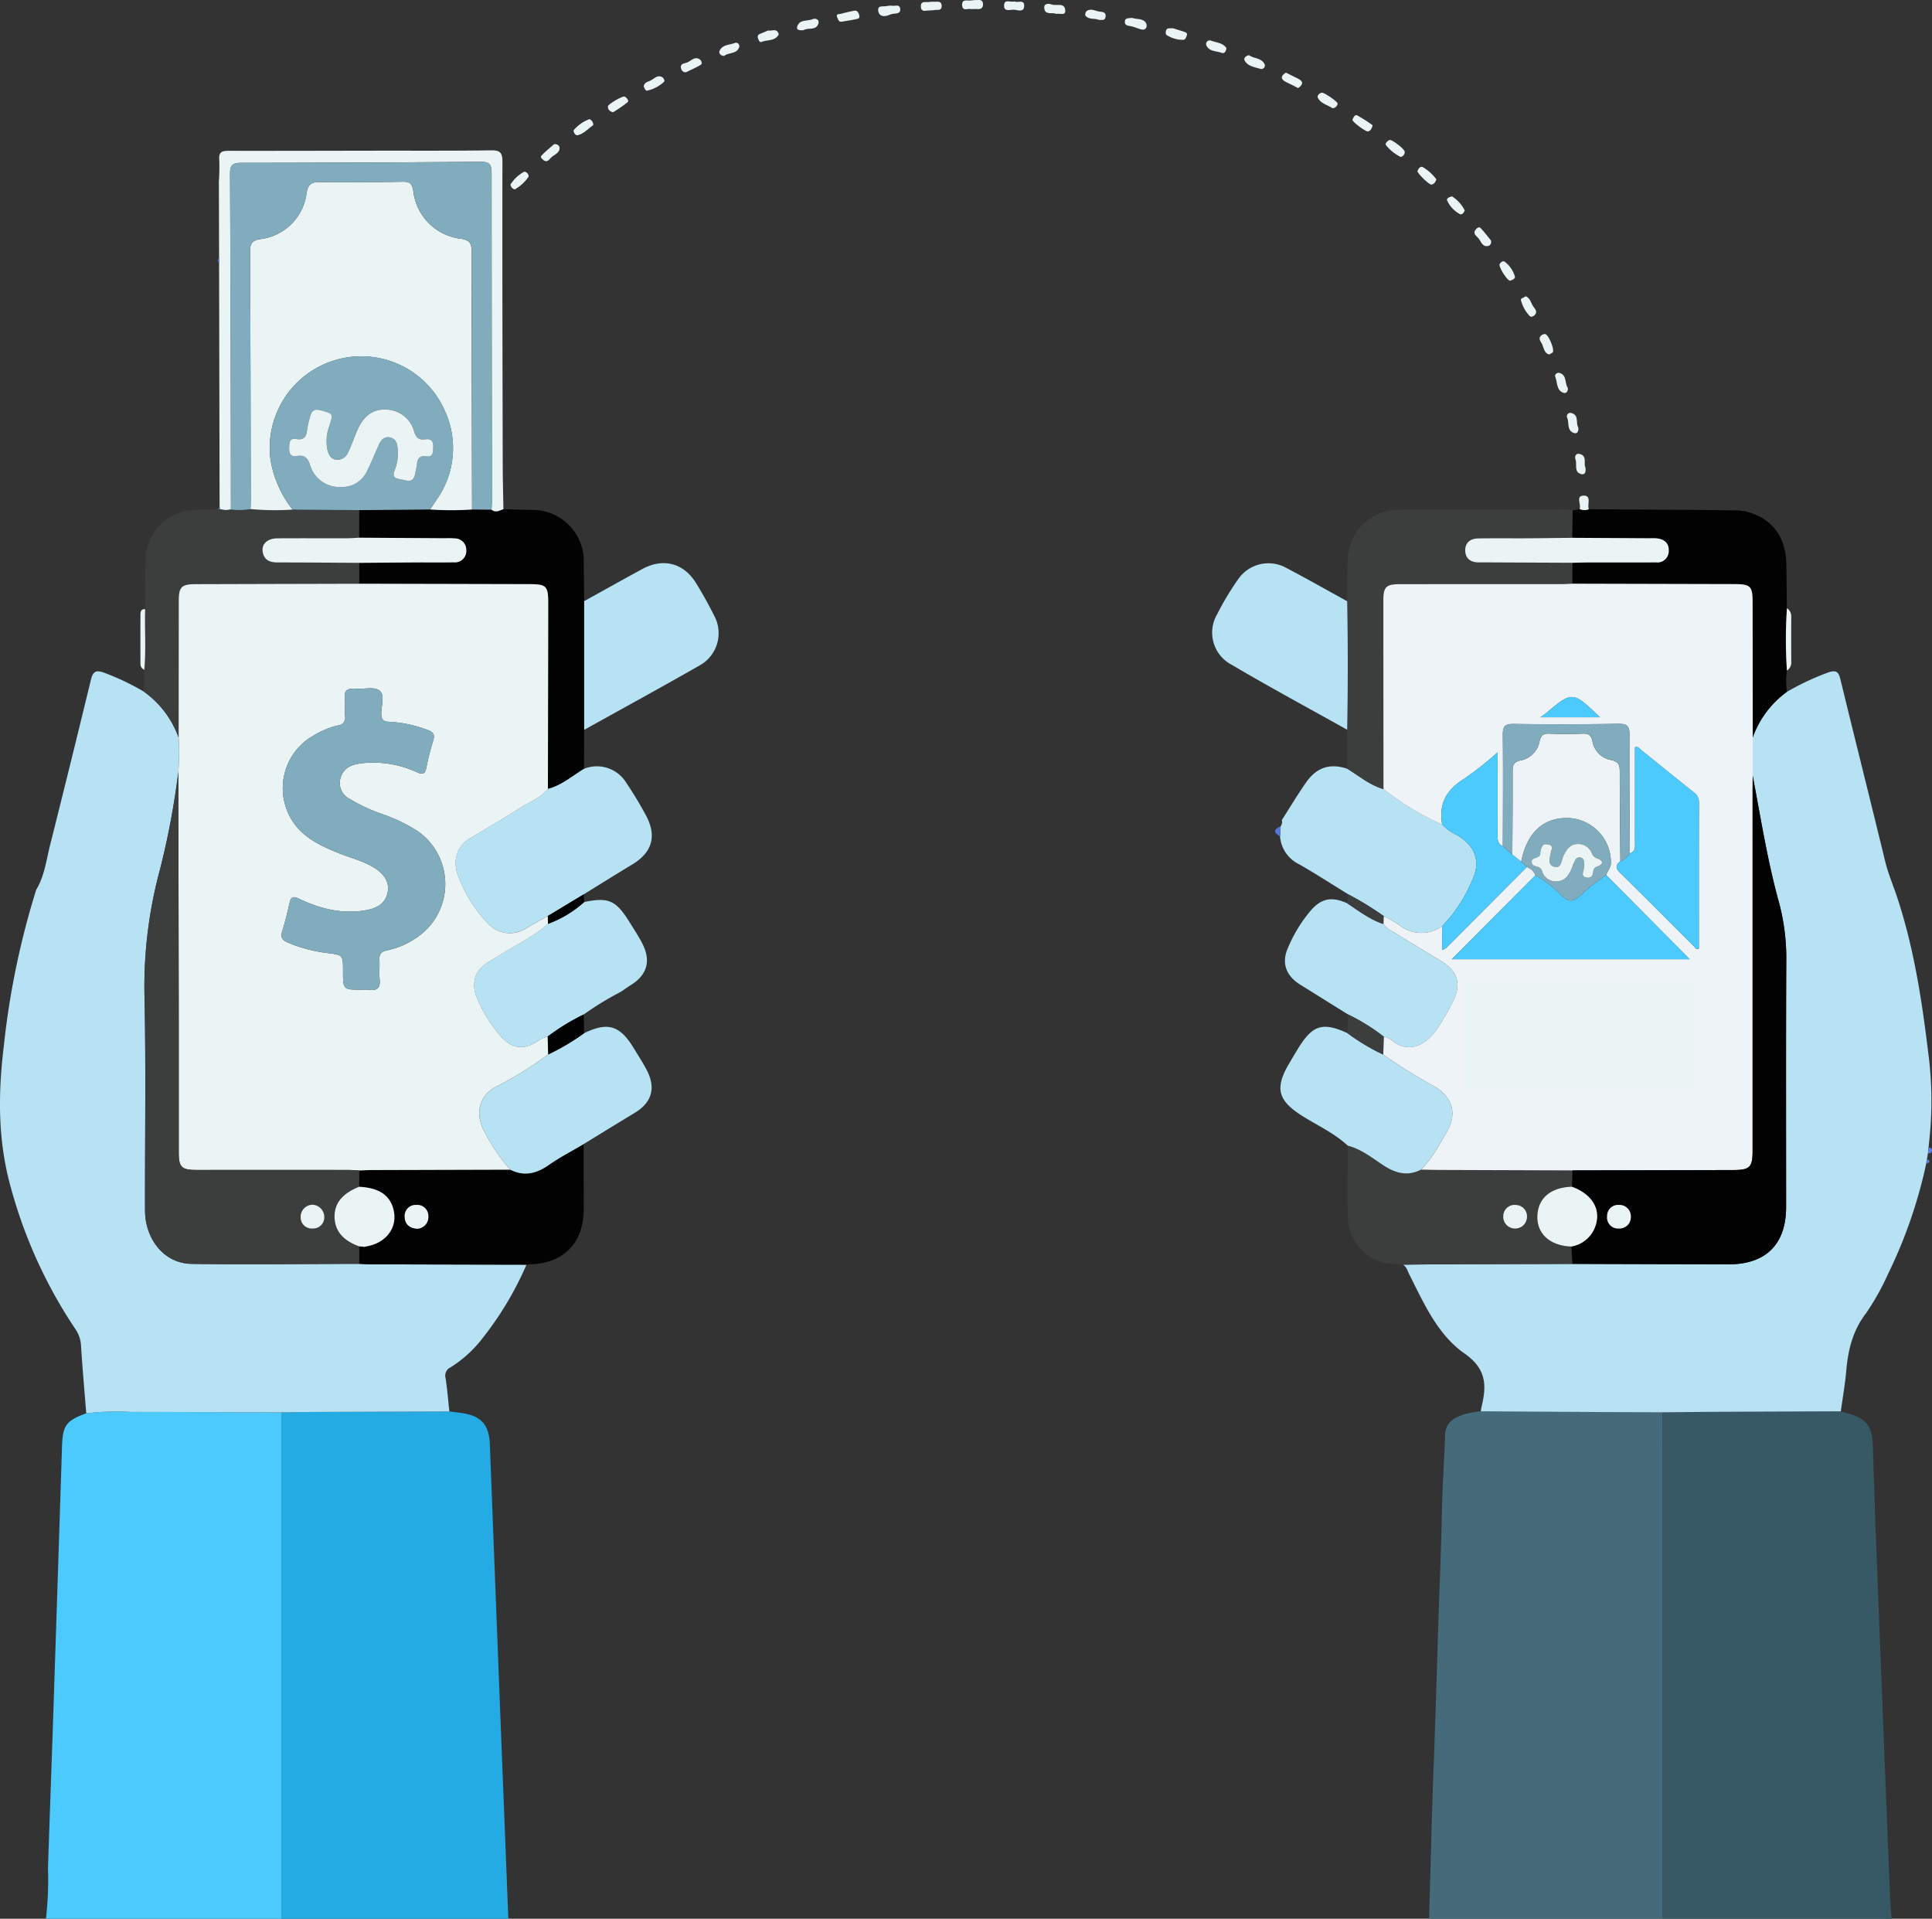 <svg xmlns="http://www.w3.org/2000/svg" width="353.288" height="350.84" viewBox="0 0 353.288 350.84">
  <rect x="0" y="0" width="353.288" height="350.84" fill="#333333" stroke="none"/>
  <g id="Group_5896" data-name="Group 5896" transform="translate(2192.502 -7455.015)">
    <path id="Path_8993" data-name="Path 8993" d="M1527.053,82.312a63.034,63.034,0,0,0,.366-9.351q.44-12.6.878-25.209.86-25.87,1.688-51.741c.122-3.874.721-4.775,4.437-6.118a46.816,46.816,0,0,1,8.2-.251c9.154,0,18.308.052,27.462.085l0,92.586Z" transform="translate(-3711.15 7723.542)" fill="#4ccafd"/>
    <path id="Path_8994" data-name="Path 8994" d="M2202.972,82.207c.279-9.513.489-19.029.859-28.539.3-7.831.525-15.663.769-23.5.237-7.583.574-15.163.728-22.75.092-4.534.425-9.062.566-13.595.074-2.424,1.718-3.289,3.619-3.895a21.007,21.007,0,0,1,2.932-.513q6.712.045,13.425.089,9.882.055,19.764.1-.005,46.3-.01,92.6Z" transform="translate(-4134.149 7723.647)" fill="#456b7b"/>
    <path id="Path_8995" data-name="Path 8995" d="M2316.959,82.214q0-46.3.009-92.6c2.982-.03,5.965-.074,8.947-.089q11.84-.058,23.68-.1c.353.115.7.253,1.058.341,3.51.862,4.672,2.269,4.792,5.842.173,5.166.316,10.334.512,15.5q.741,19.505,1.52,39.009.554,14.092,1.125,28.182c.053,1.3.172,2.607.26,3.91Z" transform="translate(-4205.483 7723.641)" fill="#375865"/>
    <path id="Path_8996" data-name="Path 8996" d="M1642.039,82.263q0-46.293,0-92.586c1.924-.027,3.848-.07,5.772-.078q12.482-.053,24.963-.09c.8.1,1.611.178,2.412.3,3.4.516,4.859,2.173,4.991,5.6q.972,25.216,1.952,50.431.71,18.21,1.436,36.42Z" transform="translate(-3783.11 7723.592)" fill="#25abe4"/>
    <path id="Path_8997" data-name="Path 8997" d="M2270.272-236.868q-11.84.047-23.681.1c-2.982.015-5.964.058-8.946.089q-9.882-.049-19.764-.1-6.712-.038-13.424-.089a7.166,7.166,0,0,1,.1-.736c.949-3.905,1-6.982-3.114-9.853-4.923-3.439-7.439-9.206-10.132-14.552-.3-.606-.451-1.3-1.107-1.668,1.928-.02,3.857-.05,5.785-.058q12.6-.048,25.192-.084,14.288.041,28.577.079c6.807.012,10.507-3.682,10.508-10.469,0-14.944-.04-29.889.031-44.833a39.411,39.411,0,0,0-1.333-10.871c-2.118-7.615-3.33-15.427-4.809-23.18l.008-6.955a17.622,17.622,0,0,1,6.252-8.369A47.9,47.9,0,0,1,2268-371.98c1.36-.445,1.846-.173,2.18,1.2,2.707,11.119,5.5,22.218,8.2,33.338.547,2.251,1.458,4.358,2.181,6.538,3.051,9.2,4.511,18.719,5.677,28.3a67.349,67.349,0,0,1,.154,16.738c-.025.249-.05.5-.075.746l-.117,1.118q-.093.528-.186,1.055-.065.409-.133.818a87.646,87.646,0,0,1-7,20.2,44.751,44.751,0,0,1-4.01,7.145c-2.438,3.172-3.268,6.71-3.608,10.532C2271.052-241.781,2270.614-239.329,2270.272-236.868Z" transform="translate(-4126.161 7949.939)" fill="#b6e2f4"/>
    <path id="Path_8998" data-name="Path 8998" d="M1721.211-411.057q-.014,3.563-.028,7.125c-2.16,1.3-4.087,3.028-6.613,3.676q.032-16.9.064-33.794c.006-3.37-.276-3.646-3.583-3.654q-15.5-.033-31-.073,0-1.906.007-3.812c3.479-.026,6.956-.058,10.435-.076,2.3-.012,4.6.024,6.9-.019a2.067,2.067,0,0,0,2.261-2.193,2.1,2.1,0,0,0-2.107-2.18,14.039,14.039,0,0,0-1.676-.029l-15.837-.1q.014-2.521.028-5.043l12.967-.122a56.354,56.354,0,0,0,7.683.006l3.553.029c.751.632,1.458.157,2.174-.087,1.671.046,3.343.111,5.014.136a9.378,9.378,0,0,1,9.682,9.792c.01,2.3.049,4.592.074,6.887Q1721.212-422.824,1721.211-411.057Z" transform="translate(-3806.89 7999.522)" fill="#020202"/>
    <path id="Path_8999" data-name="Path 8999" d="M1744.125-321.553c2.525-.648,4.452-2.372,6.612-3.676a6.3,6.3,0,0,1,7.769,2.63,68.2,68.2,0,0,1,3.56,5.9c2.029,3.78,1.126,6.775-2.519,8.97-2.976,1.792-5.918,3.637-8.876,5.459l-6.572,3.967c-1.3.731-2.618,1.432-3.9,2.2a5.426,5.426,0,0,1-6.979-.78,25.155,25.155,0,0,1-5.45-8.609c-1.172-2.927-.277-5.638,2.066-7.019,3.1-1.83,6.217-3.652,9.25-5.6C1740.8-319.207,1742.817-319.869,1744.125-321.553Z" transform="translate(-3836.443 7920.818)" fill="#b6e2f4"/>
    <path id="Path_9000" data-name="Path 9000" d="M2130.46-315.924c1.46-2.282,2.856-4.607,4.4-6.834,1.955-2.824,4.411-3.592,7.577-2.545,2.162,1.322,4.12,3.007,6.625,3.718a50.429,50.429,0,0,0,10.738,6.49,8.9,8.9,0,0,0,2.717,1.933c3.3,1.976,4.389,4.769,2.753,8.241a27.1,27.1,0,0,1-5.491,8.393,6.446,6.446,0,0,1-7.93-.266,26.3,26.3,0,0,0-2.737-1.56,57.838,57.838,0,0,0-6.5-3.99c-2.993-1.841-5.946-3.754-8.994-5.5a6.157,6.157,0,0,1-3.483-5.09q.052-.923.105-1.847A1.357,1.357,0,0,0,2130.46-315.924Z" transform="translate(-4088.565 7920.885)" fill="#b6e2f4"/>
    <path id="Path_9001" data-name="Path 9001" d="M2204.224-118.769q-12.6.041-25.193.084c-1.928.007-3.856.038-5.785.058-2.312-.2-4.583-.159-6.587-1.886a8.794,8.794,0,0,1-3.505-6.625c-.1-4.415-.015-8.835-.009-13.252,2.451.629,4.414,2.205,6.451,3.549,2.269,1.5,4.447,2.118,6.957.837,1.238.02,2.476.054,3.714.059q11.986.046,23.973.081l-.083,2.995c-3.624.083-5.933,1.836-6.286,4.769-.427,3.56,2.045,6.025,6.172,6.154Zm-8.3-8.57a2.081,2.081,0,0,0-2.032-2.2,2.055,2.055,0,0,0-2.3,1.953,2.14,2.14,0,0,0,2.1,2.348A2.143,2.143,0,0,0,2195.925-127.34Z" transform="translate(-4109.2 7804.884)" fill="#3c3e3d"/>
    <path id="Path_9002" data-name="Path 9002" d="M1763.136-243.643a56.5,56.5,0,0,0-6.8,4.152,39.067,39.067,0,0,0-6.59,4.04,5.183,5.183,0,0,0-1.843.864c-2.512,1.575-4.479,1.417-6.528-.687a25.028,25.028,0,0,1-4.677-7.561,5.1,5.1,0,0,1-.341-2.717c.333-2.614,2.415-3.42,4.231-4.574,3.082-1.958,6.432-3.5,9.208-5.933a20.3,20.3,0,0,0,6.633-4c4.469-.905,5.8-.324,8.283,3.671.823,1.321,1.694,2.623,2.39,4.01,1.569,3.127.806,5.67-2.121,7.492C1764.352-244.493,1763.75-244.058,1763.136-243.643Z" transform="translate(-3842.104 7880.005)" fill="#b6e2f4"/>
    <path id="Path_9003" data-name="Path 9003" d="M2156.039-172.347c-2.51,1.28-4.687.658-6.956-.837-2.038-1.343-4-2.92-6.451-3.549-2.433-2.267-5.456-3.646-8.233-5.383-4.512-2.822-5.174-5.07-2.489-9.627.536-.911,1.075-1.821,1.629-2.722,2.662-4.335,4.487-4.91,9.028-2.851a38.515,38.515,0,0,0,6.562,3.935,101.351,101.351,0,0,0,9.49,5.9c3.166,1.922,4.068,5,2.14,8.238C2159.335-176.851,2158.068-174.334,2156.039-172.347Z" transform="translate(-4088.686 7841.226)" fill="#b6e2f4"/>
    <path id="Path_9004" data-name="Path 9004" d="M2144.041-239.738q-4.354-2.713-8.708-5.425c-2.519-1.56-3.458-3.846-2.338-6.538a26.022,26.022,0,0,1,4.236-7c1.968-2.289,3.866-2.6,6.672-1.358,2.129,1.417,4.168,2.992,6.644,3.806a4.447,4.447,0,0,0,1.724,1.388c2.9,1.8,5.818,3.56,8.734,5.33,3.143,1.908,3.874,4.219,2.212,7.5a39.078,39.078,0,0,1-3.1,5.291c-1.977,2.731-5.165,4.271-8.13,1.662a4.611,4.611,0,0,0-1.361-.561A36.261,36.261,0,0,0,2144.041-239.738Z" transform="translate(-4090.063 7880.228)" fill="#b6e2f4"/>
    <path id="Path_9005" data-name="Path 9005" d="M1790.075-394.547q0-11.767,0-23.534c3.541-1.958,7.071-3.938,10.627-5.87,3.815-2.073,7.564-1.109,9.83,2.572,1.174,1.907,2.276,3.868,3.271,5.875a6.733,6.733,0,0,1-2.522,9.126C1804.255-402.36,1797.149-398.482,1790.075-394.547Z" transform="translate(-3875.753 7983.012)" fill="#b6e2f4"/>
    <path id="Path_9006" data-name="Path 9006" d="M1663.583-561.148c-.716.244-1.423.719-2.174.086.025-.559.073-1.119.073-1.678q-.042-29.992-.059-59.983c0-1.627-.575-1.954-2.058-1.943q-21.862.17-43.724.192c-1.681,0-2.057.472-2.049,2.092q.146,30.645.163,61.292a3.93,3.93,0,0,1-2-.056l-.069-.391q-.048-22.276-.094-44.552v-1.063q-.019-6.933-.038-13.866a40.875,40.875,0,0,0,.066-4.1c-.116-1.489.677-1.554,1.806-1.552,8.977.013,17.954-.014,26.932-.027,6.982-.01,13.965.037,20.946-.062,1.619-.023,2.1.352,2.1,2.039-.036,18.389.013,36.778.053,55.168C1663.457-566.755,1663.537-563.952,1663.583-561.148Z" transform="translate(-3764.031 8109.264)" fill="#ebf4f4"/>
    <path id="Path_9007" data-name="Path 9007" d="M2163.135-204.54a36.237,36.237,0,0,1,6.581,4.1q-.057,1.631-.115,3.262a38.581,38.581,0,0,1-6.562-3.935Z" transform="translate(-4109.158 7845.03)" fill="#3c3e3d"/>
    <path id="Path_9008" data-name="Path 9008" d="M2169.57-257.767c-2.475-.815-4.515-2.39-6.644-3.807q.1-.81.206-1.623a57.8,57.8,0,0,1,6.5,3.99Q2169.6-258.487,2169.57-257.767Z" transform="translate(-4109.088 7881.738)" fill="#3c3e3d"/>
    <path id="Path_9009" data-name="Path 9009" d="M1778.928-261.786a20.277,20.277,0,0,1-6.633,4l-.035-1.434,6.572-3.967Q1778.881-262.488,1778.928-261.786Z" transform="translate(-3864.604 7881.734)" fill="#020202"/>
    <path id="Path_9010" data-name="Path 9010" d="M1838.232-669.2a.828.828,0,0,1-.866-.689c-.261-.854.525-.926.958-1.053.819-.24,1.485-1.3,2.479-.6.247.174.5.754.149.971C1840.062-670.031,1839.088-669.625,1838.232-669.2Z" transform="translate(-3905.315 8137.435)" fill="#ebf4f4"/>
    <path id="Path_9011" data-name="Path 9011" d="M1788.478-640.917c-.913.638-1.694,1.566-2.847,1.851-.357.088-.745-.4-.757-.886a6.821,6.821,0,0,1,2.909-2.052A1.124,1.124,0,0,1,1788.478-640.917Z" transform="translate(-3872.498 8118.805)" fill="#ebf4f4"/>
    <path id="Path_9012" data-name="Path 9012" d="M1802.607-650.163c-.634-.189-.955-.537-.919-1.084.028-.419,2.736-1.982,3.077-1.78.374.221.819.755.511,1.025A24.389,24.389,0,0,1,1802.607-650.163Z" transform="translate(-3883.02 8125.71)" fill="#ebf4f4"/>
    <path id="Path_9013" data-name="Path 9013" d="M1754.83-613.084a1.031,1.031,0,0,1-.775-.9,6.793,6.793,0,0,1,2.522-2.345.915.915,0,0,1,.809.882A7.245,7.245,0,0,1,1754.83-613.084Z" transform="translate(-3853.211 8102.733)" fill="#ebf4f4"/>
    <path id="Path_9014" data-name="Path 9014" d="M1819.162-661.043c.094-.728.7-.861,1.174-1.066.688-.3,1.249-1.094,2.124-.7.314.14.648.688.4.912a6.694,6.694,0,0,1-3.027,1.594C1819.431-660.221,1819.345-660.773,1819.162-661.043Z" transform="translate(-3893.956 8131.887)" fill="#ebf4f4"/>
    <path id="Path_9015" data-name="Path 9015" d="M1771.368-629.784c.661-.047.968.351.982.62.059,1.1-1.087,1.29-1.643,1.938-.286.333-.672.815-1.239.4-.286-.211-.715-.561-.412-.879C1769.8-628.493,1770.669-629.169,1771.368-629.784Z" transform="translate(-3862.534 8111.155)" fill="#ebf4f4"/>
    <path id="Path_9016" data-name="Path 9016" d="M1876.8-685.391c.674.156,1.654-.5,1.926.722-.682,1.288-2.105.926-3.161,1.376-.357.152-.543-.394-.651-.741a.556.556,0,0,1,.378-.724C1875.794-684.975,1876.3-685.181,1876.8-685.391Z" transform="translate(-3928.826 8145.978)" fill="#ebf4f4"/>
    <path id="Path_9017" data-name="Path 9017" d="M1857.011-676.936c-.739.012-1-.569-.9-.832.487-1.277,1.852-1.138,2.864-1.542a.608.608,0,0,1,.767.755C1859.288-677.2,1857.758-677.615,1857.011-676.936Z" transform="translate(-3917.068 8142.172)" fill="#ebf4f4"/>
    <path id="Path_9018" data-name="Path 9018" d="M2128.734-296.434q-.053.924-.1,1.847C2127.448-295.272,2127.375-295.894,2128.734-296.434Z" transform="translate(-4087.061 7902.538)" fill="#5576e0"/>
    <path id="Path_9019" data-name="Path 9019" d="M2169.583-400.21c-2.505-.711-4.463-2.4-6.625-3.718l-.028-7.136q.233-11.749,0-23.5c.021-2.3.051-4.607.062-6.91.03-5.819,4.034-9.83,9.9-9.843,9.281-.021,18.563,0,27.844-.007.747,0,1.493-.043,2.238-.065l1.187.222-.072,5.009c-2.74.029-5.481.069-8.222.083-2.993.016-5.985-.028-8.978.024-1.445.025-2.433.793-2.366,2.309.061,1.4,1.009,2.063,2.4,2.073.5,0,1,0,1.5,0l15.705.072-.01,3.827c-.683.025-1.366.073-2.049.073q-14.754.007-29.508.007c-2.484,0-3,.5-3,2.929Q2169.557-417.483,2169.583-400.21Z" transform="translate(-4109.09 7999.508)" fill="#3c3e3d"/>
    <path id="Path_9020" data-name="Path 9020" d="M2272.965-437.823l.01-3.827c1.055-.021,2.109-.058,3.164-.06,4.037-.007,8.074.009,12.111-.011a2.074,2.074,0,0,0,2.335-2.116c.052-1.424-.831-2.134-2.187-2.277-.492-.052-.993-.016-1.49-.018l-13.968-.082q.036-2.5.072-5.009l1.259-.257a2.129,2.129,0,0,0,1.7.037q8.875.058,17.751.118c3.3.025,6.6.065,9.9.1l.722.111c4.869,1.087,7.635,4.494,7.737,9.566.055,2.734.071,5.469.1,8.2a84.488,84.488,0,0,0,0,11.412,15.565,15.565,0,0,0,0,3.883,17.634,17.634,0,0,0-6.252,8.369q-.011-12.328-.023-24.657c0-3.077-.336-3.4-3.443-3.412Q2287.721-437.784,2272.965-437.823Z" transform="translate(-4177.937 7999.567)" fill="#020202"/>
    <path id="Path_9021" data-name="Path 9021" d="M2377.53-391.605a84.447,84.447,0,0,1,0-11.412,1.776,1.776,0,0,1,.784,1.595c-.015,2.74-.011,5.48,0,8.22A1.745,1.745,0,0,1,2377.53-391.605Z" transform="translate(-4243.268 7969.239)" fill="#ebf4f4"/>
    <path id="Path_9022" data-name="Path 9022" d="M2200.753-616.4c-.179.55-.444.883-.906.952-.407.061-2.664-2.144-2.543-2.491.146-.414.513-.9.936-.717A8.064,8.064,0,0,1,2200.753-616.4Z" transform="translate(-4130.6 8104.215)" fill="#ebf4f4"/>
    <path id="Path_9023" data-name="Path 9023" d="M2169.224-642.106c-.162.653-.391,1.02-.849,1.129-.419.1-2.941-1.8-2.835-2.133.128-.4.452-1,.846-.8A28.9,28.9,0,0,1,2169.224-642.106Z" transform="translate(-4110.721 8120.02)" fill="#ebf4f4"/>
    <path id="Path_9024" data-name="Path 9024" d="M2151.2-652.079c-.855-.612-2.126-.808-2.661-1.934-.147-.308.232-.812.729-.893.443-.073,2.972,1.676,2.9,2.012A.965.965,0,0,1,2151.2-652.079Z" transform="translate(-4100.067 8126.875)" fill="#ebf4f4"/>
    <path id="Path_9025" data-name="Path 9025" d="M2276.2-475.974c.161.861-.118,1.419-.8,1.212-1.344-.4-.68-1.751-1.008-2.644-.23-.626.1-1.224.808-1.027C2276.6-478.045,2275.809-476.653,2276.2-475.974Z" transform="translate(-4178.795 8016.459)" fill="#ebf4f4"/>
    <path id="Path_9026" data-name="Path 9026" d="M2266.869-515.3c.1.726-.384,1.033-.756.911-1.365-.447-1.1-1.871-1.52-2.878-.232-.561.417-.879.749-.782C2266.769-517.635,2266.271-516.092,2266.869-515.3Z" transform="translate(-4172.681 8041.241)" fill="#ebf4f4"/>
    <path id="Path_9027" data-name="Path 9027" d="M2258.7-533.241c-.957-.343-.942-1.348-1.338-2.039-.246-.43-.678-.992-.032-1.476a1.047,1.047,0,0,1,.668-.228c.613.076,1.778,2.9,1.387,3.345A2.687,2.687,0,0,1,2258.7-533.241Z" transform="translate(-4167.953 8053.08)" fill="#ebf4f4"/>
    <path id="Path_9028" data-name="Path 9028" d="M2248.692-555.44c.844.326.966,1.227,1.385,1.856.278.418.826.9.348,1.49-.225.278-.673.562-.984.274a6.593,6.593,0,0,1-1.6-2.885C2247.713-555.077,2248.344-555.145,2248.692-555.44Z" transform="translate(-4162.215 8064.626)" fill="#ebf4f4"/>
    <path id="Path_9029" data-name="Path 9029" d="M2228.191-586.686c.082.661-.27.933-.6.984-1.038.162-1.236-.849-1.705-1.417-.341-.412-1.1-.821-.535-1.56.217-.287.6-.643.93-.3C2227-588.222,2227.628-587.373,2228.191-586.686Z" transform="translate(-4148.028 8085.705)" fill="#ebf4f4"/>
    <path id="Path_9030" data-name="Path 9030" d="M2184.472-628.729a8.239,8.239,0,0,1-2.652-2.12c-.268-.313.239-.785.623-.967s2.751,1.629,2.782,2.135A.88.88,0,0,1,2184.472-628.729Z" transform="translate(-4120.865 8112.433)" fill="#ebf4f4"/>
    <path id="Path_9031" data-name="Path 9031" d="M2272.388-495.809c.107.733-.163,1.233-.748,1.052-1.36-.422-.886-1.823-1.263-2.772a.633.633,0,0,1,.785-.879C2272.576-498.015,2271.9-496.555,2272.388-495.809Z" transform="translate(-4176.291 8028.953)" fill="#ebf4f4"/>
    <path id="Path_9032" data-name="Path 9032" d="M2214.955-601.669c-.136.414-.512.881-.9.668a5.388,5.388,0,0,1-2.322-2.507c-.15-.335.464-.679.918-.714A6.354,6.354,0,0,1,2214.955-601.669Z" transform="translate(-4139.619 8095.157)" fill="#ebf4f4"/>
    <path id="Path_9033" data-name="Path 9033" d="M2239.336-568.969c-.541,0-2.2-2.63-1.911-3.072.2-.307.579-.642.92-.408a5.229,5.229,0,0,1,1.846,2.671C2240.341-569.359,2239.74-569.128,2239.336-568.969Z" transform="translate(-4155.689 8075.32)" fill="#ebf4f4"/>
    <path id="Path_9034" data-name="Path 9034" d="M2133.993-661.913c-.7-.351-1.387-.717-2.094-1.05-1.1-.516-1.2-1.1-.151-1.784.7.348,1.392.713,2.1,1.042C2134.972-663.183,2135-662.595,2133.993-661.913Z" transform="translate(-4089.119 8133.032)" fill="#ebf4f4"/>
    <path id="Path_9035" data-name="Path 9035" d="M2278.078-455.535a2.13,2.13,0,0,1-1.7-.037c.362-.812-.766-2.39.711-2.445C2278.667-458.076,2277.711-456.381,2278.078-455.535Z" transform="translate(-4180.037 8003.659)" fill="#ebf4f4"/>
    <path id="Path_9036" data-name="Path 9036" d="M2355.685-450.822l-.722-.111A.61.61,0,0,1,2355.685-450.822Z" transform="translate(-4229.266 7999.274)" fill="#3c3e3d"/>
    <path id="Path_9037" data-name="Path 9037" d="M1586.76-236.833q-12.481.044-24.963.09c-1.924.008-3.848.051-5.772.078-9.154-.033-18.308-.086-27.462-.085a46.812,46.812,0,0,0-8.2.251c-.325-4.084-.693-8.166-.95-12.254a5.88,5.88,0,0,0-1.013-3.109,87.636,87.636,0,0,1-11.812-25.867c-2.413-8.559-2.365-17.157-1.306-25.862a147.886,147.886,0,0,1,5.931-28.637c1.515-2.509,1.84-5.394,2.535-8.154q3.8-15.12,7.475-30.273c.391-1.628,1.036-1.757,2.432-1.25a46.017,46.017,0,0,1,7.239,3.445,17.619,17.619,0,0,1,6.365,8.429,44.627,44.627,0,0,1-.06,6.282,144.1,144.1,0,0,1-3.393,17.976,81.947,81.947,0,0,0-2.76,24.175c.223,12.648.047,25.3.065,37.953.007,5.4,3.572,9.754,8.489,9.825,10.216.147,20.437.012,30.656-.008.744.03,1.488.085,2.232.088q14.188.04,28.375.066a60.247,60.247,0,0,1-8.347,13.841,22.14,22.14,0,0,1-5.545,4.933,1.655,1.655,0,0,0-.9,1.962C1586.377-240.914,1586.541-238.869,1586.76-236.833Z" transform="translate(-3697.093 7949.934)" fill="#b6e2f4"/>
    <path id="Path_9038" data-name="Path 9038" d="M1581.251-409.656a17.622,17.622,0,0,0-6.365-8.429q.04-2,.079-3.995c.346-3.687.049-7.384.16-11.074q.041-5.133.081-10.265l0,.018c1.278-5.283,4.713-7.963,10.2-7.971,1,0,1.992-.033,2.988-.051l.405-.018a3.93,3.93,0,0,0,2,.056,12.274,12.274,0,0,0,3.587-.08,49.406,49.406,0,0,0,7.7.1l12.168.092q-.014,2.521-.028,5.043c-.679.036-1.358.1-2.037.1-4.285.01-8.57-.014-12.854.014-1.864.012-2.964,1.038-2.712,2.5.262,1.511,1.326,1.912,2.734,1.912,4.965,0,9.931.046,14.9.075q0,1.906-.007,3.812-14.949.038-29.9.078c-2.574.007-3.078.5-3.082,3.04Q1581.255-422.176,1581.251-409.656Z" transform="translate(-3741.085 7999.558)" fill="#3c3e3d"/>
    <path id="Path_9039" data-name="Path 9039" d="M1574.079-402.537c-.111,3.691.186,7.387-.16,11.074a1.12,1.12,0,0,1-.7-1.019q-.018-4.561,0-9.122C1573.228-402.144,1573.388-402.6,1574.079-402.537Z" transform="translate(-3740.038 7968.942)" fill="#ebf4f4"/>
    <path id="Path_9040" data-name="Path 9040" d="M1611.276-574.351v1.063A.739.739,0,0,1,1611.276-574.351Z" transform="translate(-3763.718 8076.462)" fill="#4d6ed8"/>
    <path id="Path_9041" data-name="Path 9041" d="M1575.745-429.944l0-.018Z" transform="translate(-3741.62 7986.101)" fill="#81b97c"/>
    <path id="Path_9042" data-name="Path 9042" d="M1611.412-452.055l-.405.018.337-.409Z" transform="translate(-3763.69 8000.171)" fill="#4d6ed8"/>
    <path id="Path_9043" data-name="Path 9043" d="M1710.672-119.088q-14.188-.031-28.375-.066c-.744,0-1.488-.057-2.232-.088q.005-1.6.011-3.193l.7.043c.137.253.274.252.411,0,3.907-.581,6.114-3.632,5.1-7.046-.736-2.472-2.729-3.718-6.23-3.9l.024-2.978c.807-.027,1.615-.076,2.422-.078q12.606-.041,25.212-.069c2.552,1.3,4.8.717,7.064-.869,2.011-1.41,4.216-2.545,6.335-3.8.009,3.971.028,7.942.026,11.913,0,6.112-3.662,9.888-9.729,10.059C1711.163-119.153,1710.918-119.112,1710.672-119.088Zm-20-6.568a2.151,2.151,0,0,0,2.058-2.318,2.024,2.024,0,0,0-2.192-2.04,2.015,2.015,0,0,0-2.128,2.274C1688.461-126.471,1689.3-125.774,1690.672-125.655Z" transform="translate(-3806.902 7805.348)" fill="#020202"/>
    <path id="Path_9044" data-name="Path 9044" d="M1757.88-177c-2.119,1.257-4.323,2.391-6.335,3.8-2.263,1.587-4.512,2.167-7.063.869a33.644,33.644,0,0,1-4.7-6.907c-1.538-2.659-1.533-6.315,2.122-8.281a64.872,64.872,0,0,0,9.5-5.869,41.116,41.116,0,0,0,6.582-3.9c4.318-2.109,6.552-1.43,9.084,2.768.835,1.385,1.742,2.736,2.463,4.179,1.58,3.164.764,5.757-2.254,7.594Q1762.567-179.889,1757.88-177Z" transform="translate(-3843.668 7841.219)" fill="#b6e2f4"/>
    <path id="Path_9045" data-name="Path 9045" d="M1778.887-201.062a41.077,41.077,0,0,1-6.582,3.9q-.042-1.638-.084-3.276a39.056,39.056,0,0,1,6.59-4.04Q1778.85-202.769,1778.887-201.062Z" transform="translate(-3864.581 7844.99)" fill="#020202"/>
    <path id="Path_9046" data-name="Path 9046" d="M2121.654-418.024q.22,11.749,0,23.5c-7.069-3.954-14.2-7.8-21.177-11.912a6.628,6.628,0,0,1-2.619-9.171,51.392,51.392,0,0,1,3.811-6.362,6.719,6.719,0,0,1,8.895-2.127C2114.294-422.141,2117.959-420.054,2121.654-418.024Z" transform="translate(-4067.811 7982.972)" fill="#b6e2f4"/>
    <path id="Path_9047" data-name="Path 9047" d="M2017.068-696.508c-.718-.342-2.021.324-2.169-1.036-.1-.914.8-.89,1.35-.679.862.326,2.4-.453,2.49,1.1C2018.8-696.1,2017.7-696.656,2017.068-696.508Z" transform="translate(-4016.445 8154.058)" fill="#ebf4f4"/>
    <path id="Path_9048" data-name="Path 9048" d="M1976.3-698.558c-.437-.135-1.5.468-1.536-.736s1.03-.723,1.668-.843a7.661,7.661,0,0,1,1.1-.07c.508-.021,1-.046,1.047.683s-.309,1-.991.969C1977.222-698.571,1976.853-698.558,1976.3-698.558Z" transform="translate(-3991.333 8155.229)" fill="#ebf4f4"/>
    <path id="Path_9049" data-name="Path 9049" d="M1916.607-695c.682-.158.876.345,1.019.814.2.665-.394.669-.77.753-.782.174-1.583.262-2.37.417-.613.12-.7-.351-.872-.723-.368-.776.349-.616.667-.708C1915.046-694.675,1915.832-694.826,1916.607-695Z" transform="translate(-3953.002 8151.987)" fill="#ebf4f4"/>
    <path id="Path_9050" data-name="Path 9050" d="M1895.283-688.976c-.677.067-1.351-.008-1.175-.641.4-1.423,1.9-.948,2.874-1.395.508-.233,1.165.146,1.044.682C1897.668-688.758,1896.05-689.541,1895.283-688.976Z" transform="translate(-3940.84 8149.514)" fill="#ebf4f4"/>
    <path id="Path_9051" data-name="Path 9051" d="M2113.552-673.215c.854.651,2.322.451,2.853,1.7a.647.647,0,0,1-.774.8c-1.076-.35-2.369-.446-2.94-1.623C2112.55-672.629,2112.912-673.162,2113.552-673.215Z" transform="translate(-4077.632 8138.333)" fill="#ebf4f4"/>
    <path id="Path_9052" data-name="Path 9052" d="M1936.279-697.461c.5.137,1.375-.337,1.5.531.15,1.006-.779.861-1.413.975a4.047,4.047,0,0,0-.685.231c-.863.323-1.731.241-1.9-.74-.2-1.169.928-.761,1.531-.926A4.957,4.957,0,0,1,1936.279-697.461Z" transform="translate(-3965.677 8153.511)" fill="#ebf4f4"/>
    <path id="Path_9053" data-name="Path 9053" d="M1956.156-697.775c-.551-.056-1.556.455-1.549-.785.006-1.068.975-.652,1.563-.776a4.6,4.6,0,0,1,.922-.033c.6,0,1.332-.168,1.323.8-.009.886-.742.621-1.234.708C1956.88-697.808,1956.569-697.808,1956.156-697.775Z" transform="translate(-3978.72 8154.708)" fill="#ebf4f4"/>
    <path id="Path_9054" data-name="Path 9054" d="M2055.585-691.483c.836.311,2.046.025,2.585.963.266.462.108,1.441-1,1.123-.535-.154-1.051-.38-1.588-.522-.579-.152-1.395-.055-1.287-.968C2054.372-691.529,2055.039-691.4,2055.585-691.483Z" transform="translate(-4041.1 8149.764)" fill="#ebf4f4"/>
    <path id="Path_9055" data-name="Path 9055" d="M2075.574-686.42c.666.208,1.374.421,2.075.653.3.1.627.28.486.64-.123.315-.2.768-.641.828a5.481,5.481,0,0,1-2.938-.8c-.317-.138-.321-.523-.247-.821C2074.483-686.615,2075.078-686.337,2075.574-686.42Z" transform="translate(-4053.605 8146.596)" fill="#ebf4f4"/>
    <path id="Path_9056" data-name="Path 9056" d="M2097.7-679.042c-.089.652-.389,1.047-.875.864-.99-.375-2.335-.208-2.811-1.428a.659.659,0,0,1,.913-.787C2095.909-680.038,2097.093-680,2097.7-679.042Z" transform="translate(-4065.937 8142.857)" fill="#ebf4f4"/>
    <path id="Path_9057" data-name="Path 9057" d="M2037.344-693.616c-.713-.33-1.775.043-2.41-.788a.882.882,0,0,1,.232-.818c.825-.561,1.641.039,2.468.119.624.06,1.127.185.991.964C2038.5-693.422,2037.935-693.6,2037.344-693.616Z" transform="translate(-4028.966 8152.252)" fill="#ebf4f4"/>
    <path id="Path_9058" data-name="Path 9058" d="M1997.144-699.564c.6.329,1.889-.458,1.807.879-.076,1.243-1.251.65-1.936.64-.624-.01-1.737.432-1.737-.721C1995.28-700.132,1996.483-699.294,1997.144-699.564Z" transform="translate(-4004.173 8154.83)" fill="#ebf4f4"/>
    <path id="Path_9059" data-name="Path 9059" d="M2446.763-138.41q.058-.559.117-1.118c.3.066.614.139.621.526C2447.51-138.508,2447.134-138.453,2446.763-138.41Z" transform="translate(-4286.716 7804.344)" fill="#5b7de7"/>
    <path id="Path_9060" data-name="Path 9060" d="M2445.912-132.9q.067-.409.133-.818c.235.083.518.215.436.474C2446.43-133.086,2446.111-133.013,2445.912-132.9Z" transform="translate(-4286.184 7800.709)" fill="#5b7de7"/>
    <path id="Path_9061" data-name="Path 9061" d="M2215.163-414.983q14.756.037,29.513.073c3.106.007,3.439.335,3.442,3.412q.011,12.328.023,24.657,0,3.478-.008,6.955c-.007.933-.02,1.866-.02,2.8q0,32.892,0,65.784c0,3.04-.5,3.523-3.6,3.53l-29.34.065q-11.987-.039-23.973-.081c-1.238,0-2.476-.039-3.714-.059,2.029-1.987,3.3-4.5,4.72-6.9,1.928-3.242,1.025-6.317-2.14-8.238a101.319,101.319,0,0,1-9.49-5.9q.057-1.631.115-3.261a4.614,4.614,0,0,1,1.361.561c2.965,2.609,6.154,1.069,8.13-1.662a39,39,0,0,0,3.1-5.291c1.662-3.286.931-5.6-2.211-7.5-2.916-1.77-5.836-3.531-8.734-5.33a4.446,4.446,0,0,1-1.723-1.388q.031-.719.062-1.44a26.262,26.262,0,0,1,2.738,1.56,6.444,6.444,0,0,0,7.928.266c0,1.4,0,2.8,0,4.363a3.967,3.967,0,0,0,.74-.388q7.381-7.386,14.749-14.784a2.586,2.586,0,0,1,1.576,1.506l-15.3,15.349h43.5l-15.269-15.39c.247-.747.841-1.3.863-2.207a8.119,8.119,0,0,0-7.368-8.187c-4.772-.331-7.96,2.482-9.024,7.96l-1.63-1.292c.023-5.1.071-10.2.049-15.3,0-1.1.255-1.684,1.447-1.924a4.364,4.364,0,0,0,3.48-3.507c.246-1.033.679-1.438,1.767-1.395,2.051.081,4.111.091,6.16,0,1.1-.052,1.532.367,1.756,1.386a4.19,4.19,0,0,0,3.327,3.426c1.57.278,1.658,1.039,1.658,2.276,0,5.412.068,10.824.111,16.235-.943.752-.823,1.352.039,2.2,4.5,4.406,8.926,8.882,13.386,13.325.233.232.4.675.927.435,0-8.9-.01-17.806.017-26.715a2.175,2.175,0,0,0-.985-1.86c-3.169-2.523-6.3-5.089-9.471-7.615-.347-.277-.626-.821-1.243-.6q0,8.628,0,17.214c0,.849.21,1.813-.944,2.17-.032-7.224-.107-14.449-.062-21.673.01-1.52-.355-2.022-1.949-2q-9.621.148-19.247.024c-1.575-.02-1.98.451-1.964,1.99.071,6.787.016,13.576.006,20.365-1-.44-.968-1.318-.966-2.21.011-3.854,0-7.708,0-11.562v-3.384a60.6,60.6,0,0,1-6.023,4.777c-3.285,1.987-4.789,4.618-4.1,8.429a50.446,50.446,0,0,1-10.739-6.49q-.014-17.272-.022-34.546c0-2.431.518-2.927,3-2.929q14.754-.013,29.508-.007C2213.8-414.91,2214.479-414.958,2215.163-414.983Zm18.99,80.793c.43-4.244-2.667-7.427-7.343-7.448-7.354-.033-14.709-.015-22.063,0a25.388,25.388,0,0,0-3.355.141,6.687,6.687,0,0,0-5.853,7.2,6.519,6.519,0,0,0,6.372,6.649q12.982.128,25.965.006A6.478,6.478,0,0,0,2234.153-334.19Zm-24.83-56.371h10.871c-5.023-4.83-5.022-4.829-10.077-.556C2209.975-391,2209.812-390.9,2209.323-390.561Z" transform="translate(-4120.134 7976.728)" fill="#edf3f6"/>
    <path id="Path_9062" data-name="Path 9062" d="M2272.706-249.009l29.34-.065c3.106-.007,3.6-.49,3.6-3.53q0-32.892,0-65.784c0-.932.013-1.865.02-2.8,1.479,7.753,2.691,15.565,4.809,23.18a39.448,39.448,0,0,1,1.332,10.871c-.071,14.944-.028,29.888-.031,44.832,0,6.787-3.7,10.481-10.508,10.469q-14.289-.025-28.577-.079l-.182-3.177a5.627,5.627,0,0,0,4.305-3.489c1.24-3.156-.395-6.036-4.191-7.435Zm10.673,8.517a2.092,2.092,0,0,0-2.2-2.2,2.006,2.006,0,0,0-2.138,2.084,2.005,2.005,0,0,0,2.171,2.225A2.069,2.069,0,0,0,2283.378-240.492Z" transform="translate(-4177.666 7918.029)" fill="#020202"/>
    <path id="Path_9063" data-name="Path 9063" d="M1659.272-332.174q.041,1.638.083,3.276a64.825,64.825,0,0,1-9.495,5.869c-3.655,1.966-3.659,5.622-2.122,8.281a33.644,33.644,0,0,0,4.7,6.907q-12.606.033-25.212.069c-.808,0-1.615.051-2.422.078-.682-.031-1.365-.09-2.047-.09q-13.834-.009-27.667,0c-2.766,0-3.275-.5-3.277-3.227q-.007-11.963,0-23.926-.03-22.8-.077-45.6a44.7,44.7,0,0,0,.06-6.282q.01-12.521.021-25.041c0-2.537.508-3.033,3.082-3.04q14.949-.043,29.9-.078,15.5.037,31,.073c3.307.007,3.589.284,3.583,3.654q-.029,16.9-.064,33.794c-1.308,1.684-3.326,2.346-5.034,3.441-3.033,1.944-6.146,3.766-9.25,5.6-2.343,1.381-3.238,4.092-2.066,7.019a25.158,25.158,0,0,0,5.45,8.609,5.426,5.426,0,0,0,6.979.78c1.278-.768,2.6-1.469,3.9-2.2q.017.717.035,1.434c-2.777,2.432-6.126,3.976-9.208,5.934-1.816,1.154-3.9,1.96-4.231,4.574a5.1,5.1,0,0,0,.341,2.717A25.033,25.033,0,0,0,1650.9-332c2.049,2.1,4.016,2.262,6.528.687A5.182,5.182,0,0,1,1659.272-332.174Zm-14.627,1.838.066-.053-.086-.018c-1.017-3.128-3.2-4.949-6.448-4.991q-12.762-.163-25.527,0a6.675,6.675,0,0,0-6.5,7.142,6.647,6.647,0,0,0,6.765,6.888c8.385.1,16.771.069,25.156.011,3.7-.026,7.193-3.481,6.783-6.941A3.819,3.819,0,0,0,1644.645-330.336Zm-19.386-10.409a9.019,9.019,0,0,1,1.308.01c1.536.228,2.159-.35,1.983-1.938-.123-1.108.024-2.244-.04-3.363-.062-1.085.2-1.679,1.43-1.916a14.582,14.582,0,0,0,5.6-2.481,11.782,11.782,0,0,0-.122-19.368,30.052,30.052,0,0,0-6.569-3.117,30.611,30.611,0,0,1-5.743-2.695,3.239,3.239,0,0,1-1.674-3.964c.658-2.075,2.528-2.464,4.349-2.625a19.112,19.112,0,0,1,9.646,1.716c1.027.464,1.431.254,1.656-.816a45.367,45.367,0,0,1,1.229-4.888c.381-1.156.107-1.676-1.024-2.058a23,23,0,0,0-6.91-1.481c-1.082-.021-1.525-.327-1.53-1.506-.007-1.461.741-3.451-.378-4.252-1.006-.719-2.885-.159-4.369-.285-1.413-.12-2.1.277-1.918,1.829.12,1.046-.04,2.122.041,3.175a1.384,1.384,0,0,1-1.255,1.688,15.253,15.253,0,0,0-4.477,1.844,11.053,11.053,0,0,0-2.946,16.893c1.991,2.259,4.682,3.462,7.4,4.579,2.129.874,4.4,1.405,6.4,2.59,2.118,1.254,3.058,2.852,2.656,4.7-.454,2.082-2.078,2.854-3.944,3.189-4.344.78-8.409-.264-12.3-2.111-.988-.469-1.419-.367-1.666.725-.4,1.761-.811,3.524-1.36,5.241-.383,1.2.1,1.675,1.119,2.1a26.707,26.707,0,0,0,7.018,1.864c2.982.367,2.985.343,2.985,3.255C1621.851-340.746,1621.851-340.746,1625.258-340.746Z" transform="translate(-3751.63 7976.728)" fill="#ebf4f4"/>
    <path id="Path_9064" data-name="Path 9064" d="M1634.567-551.464a49.393,49.393,0,0,1-7.7-.1c.015-.623.045-1.246.043-1.869-.032-15.025-.046-30.051-.134-45.076-.009-1.486.279-2.163,1.9-2.42a9.664,9.664,0,0,0,8.429-8.317c.267-1.937,1.161-2.12,2.629-2.119,4.988,0,9.977.041,14.963-.053,1.37-.026,1.738.4,1.939,1.731a9.946,9.946,0,0,0,8.532,8.679c1.834.193,2.156.911,2.152,2.577-.03,15.649.025,31.3.056,46.946a56.356,56.356,0,0,1-7.682-.006q.568-.846,1.137-1.693a16.309,16.309,0,0,0,1.571-16.342,16.682,16.682,0,0,0-19.815-9.342,16.741,16.741,0,0,0-12.06,18.3A19.966,19.966,0,0,0,1634.567-551.464Z" transform="translate(-3773.56 8099.662)" fill="#ebf4f4"/>
    <path id="Path_9065" data-name="Path 9065" d="M1661.266-557.58c-.031-15.648-.086-31.3-.056-46.946,0-1.666-.318-2.383-2.152-2.577a9.946,9.946,0,0,1-8.532-8.679c-.2-1.328-.57-1.757-1.939-1.731-4.987.094-9.976.058-14.963.053-1.469,0-2.363.182-2.629,2.119a9.664,9.664,0,0,1-8.429,8.317c-1.625.257-1.913.934-1.9,2.42.087,15.025.1,30.05.134,45.076,0,.623-.028,1.246-.043,1.869a12.271,12.271,0,0,1-3.587.08q-.063-30.646-.162-61.292c-.007-1.62.369-2.093,2.049-2.092q21.862,0,43.724-.192c1.483-.012,2.06.316,2.058,1.943q-.03,29.991.06,59.983c0,.559-.047,1.119-.073,1.678Z" transform="translate(-3767.441 8105.753)" fill="#81acbe"/>
    <path id="Path_9066" data-name="Path 9066" d="M1640.609-498.061a19.966,19.966,0,0,1-4.031-9.108,16.741,16.741,0,0,1,12.06-18.3,16.682,16.682,0,0,1,19.815,9.342,16.308,16.308,0,0,1-1.571,16.342q-.567.848-1.137,1.692l-12.967.122Zm8.968-4.137a5,5,0,0,0,4.736-3.143c.754-1.5,1.363-3.071,2.07-4.595.385-.829.929-1.538,1.991-1.346,1.157.209,1.366,1.15,1.449,2.113a8.274,8.274,0,0,1-.408,3.5c-.318.9-.8,1.768.774,2.023,1.215.2,2.5.942,2.844-1.067.094-.552.258-1.094.311-1.648.1-1.025.485-1.628,1.648-1.454,1.33.2,1.278-.7,1.329-1.635.062-1.136-.336-1.647-1.485-1.478-1.1.162-1.65-.275-1.995-1.376a5.4,5.4,0,0,0-5.241-4.063c-2.479-.1-4.037,1.38-5.037,3.511-.4.844-.706,1.728-1.062,2.591a15.4,15.4,0,0,1-.741,1.712,2.112,2.112,0,0,1-2.232,1.358c-1.032-.17-1.353-1-1.569-1.877a8.079,8.079,0,0,1,.4-4.406c.685-2.2.668-2.1-1.531-2.736-1.237-.358-1.742.056-2.018,1.127a16.473,16.473,0,0,0-.538,2.36c-.127,1.227-.51,2-1.953,1.748-1.3-.226-1.311.635-1.342,1.6-.034,1.092.254,1.7,1.449,1.5,1.318-.211,1.94.3,2.36,1.628A5.629,5.629,0,0,0,1649.576-502.2Z" transform="translate(-3779.603 8046.259)" fill="#81acbe"/>
    <path id="Path_9067" data-name="Path 9067" d="M1650.562-432.864c-4.965-.029-9.931-.077-14.9-.075-1.408,0-2.473-.4-2.734-1.912-.252-1.458.847-2.484,2.712-2.5,4.285-.028,8.57,0,12.854-.014.679,0,1.358-.067,2.037-.1l15.837.1a14.065,14.065,0,0,1,1.676.029,2.1,2.1,0,0,1,2.107,2.18,2.067,2.067,0,0,1-2.261,2.193c-2.3.043-4.6.007-6.9.019C1657.518-432.922,1654.04-432.89,1650.562-432.864Z" transform="translate(-3777.389 7990.797)" fill="#ebf4f4"/>
    <path id="Path_9068" data-name="Path 9068" d="M2209.135-319.362c-.687-3.811.817-6.442,4.1-8.429a60.721,60.721,0,0,0,6.023-4.777v3.384c0,3.854.006,7.708-.005,11.562,0,.892-.037,1.77.966,2.21l1.737,1.547,1.63,1.292,1.015.969q-7.373,7.395-14.75,14.785a3.978,3.978,0,0,1-.74.388c0-1.566,0-2.964,0-4.363a27.088,27.088,0,0,0,5.491-8.393c1.635-3.472.545-6.265-2.753-8.241A8.9,8.9,0,0,1,2209.135-319.362Z" transform="translate(-4137.904 7925.152)" fill="#4ccafd"/>
    <path id="Path_9069" data-name="Path 9069" d="M2262.221-120.292c3.8,1.4,5.431,4.279,4.191,7.435a5.628,5.628,0,0,1-4.306,3.489c-4.126-.129-6.6-2.594-6.171-6.154C2256.288-118.456,2258.6-120.209,2262.221-120.292Z" transform="translate(-4167.264 7792.306)" fill="#ebf4f4"/>
    <path id="Path_9070" data-name="Path 9070" d="M2243.538-109.2a2.143,2.143,0,0,1-2.229,2.105,2.139,2.139,0,0,1-2.1-2.348,2.054,2.054,0,0,1,2.3-1.953A2.08,2.08,0,0,1,2243.538-109.2Z" transform="translate(-4156.813 7786.74)" fill="#ebf4f4"/>
    <path id="Path_9071" data-name="Path 9071" d="M2240.213-437.407l13.968.082c.5,0,1-.034,1.49.018,1.355.143,2.238.852,2.186,2.277a2.073,2.073,0,0,1-2.334,2.116c-4.037.021-8.074,0-12.111.011-1.055,0-2.109.039-3.164.06l-15.705-.072c-.5,0-1,0-1.5,0-1.389-.01-2.337-.673-2.4-2.073-.066-1.516.921-2.284,2.366-2.309,2.992-.051,5.985-.008,8.978-.024C2234.733-437.338,2237.473-437.378,2240.213-437.407Z" transform="translate(-4145.209 7990.76)" fill="#ebf4f4"/>
    <path id="Path_9072" data-name="Path 9072" d="M1581.413-322.942q.04,22.8.078,45.6.016,11.963,0,23.926c0,2.727.511,3.226,3.277,3.227q13.834,0,27.667,0c.682,0,1.365.059,2.047.09l-.024,2.978c-3.125,1.267-4.565,3.086-4.476,5.653q.127,3.672,4.5,5.247-.006,1.6-.011,3.193c-10.219.019-20.439.155-30.656.008-4.917-.071-8.482-4.427-8.489-9.825-.018-12.651.159-25.305-.065-37.953a81.947,81.947,0,0,1,2.76-24.175A144.1,144.1,0,0,0,1581.413-322.942ZM1608.1-241.39a2.263,2.263,0,0,0-2.073-2.429,2.187,2.187,0,0,0-2.239,2.24,2.02,2.02,0,0,0,2.162,2.1A2.033,2.033,0,0,0,1608.1-241.39Z" transform="translate(-3741.307 7919.127)" fill="#3c3e3d"/>
    <path id="Path_9073" data-name="Path 9073" d="M1672.583-109.395q-4.366-1.572-4.5-5.247c-.089-2.568,1.352-4.387,4.476-5.653,3.5.178,5.494,1.425,6.23,3.9,1.017,3.414-1.19,6.465-5.1,7.046h-.411Z" transform="translate(-3799.408 7792.308)" fill="#ebf4f4"/>
    <path id="Path_9074" data-name="Path 9074" d="M1704.637-107.062c-1.369-.118-2.212-.816-2.264-2.084a2.015,2.015,0,0,1,2.129-2.274,2.023,2.023,0,0,1,2.192,2.04A2.15,2.15,0,0,1,1704.637-107.062Z" transform="translate(-3820.867 7786.754)" fill="#ebf4f4"/>
    <path id="Path_9075" data-name="Path 9075" d="M1681.986-91.05h.411C1682.26-90.8,1682.123-90.8,1681.986-91.05Z" transform="translate(-3808.11 7774.006)" fill="#3c3e3d"/>
    <path id="Path_9076" data-name="Path 9076" d="M2242.313-272.626l15.269,15.39h-43.5l15.295-15.348a22.755,22.755,0,0,1,4.914,3.837c1.321,1.193,2.111.879,3.268-.094A34.663,34.663,0,0,1,2242.313-272.626Z" transform="translate(-4141.099 7887.639)" fill="#4ccafd"/>
    <path id="Path_9077" data-name="Path 9077" d="M2297.093-315.773c1.154-.357.943-1.321.944-2.17q.011-8.6,0-17.214c.617-.225.9.319,1.243.6,3.166,2.526,6.3,5.092,9.47,7.615a2.174,2.174,0,0,1,.985,1.86c-.028,8.909-.017,17.817-.017,26.715-.523.24-.695-.2-.927-.435-4.461-4.443-8.889-8.919-13.386-13.325-.862-.844-.982-1.445-.039-2.2A3.411,3.411,0,0,0,2297.093-315.773Z" transform="translate(-4191.561 7926.805)" fill="#4ccafd"/>
    <path id="Path_9078" data-name="Path 9078" d="M2220.55-211.667a6.685,6.685,0,0,1,5.851-7.2,25.381,25.381,0,0,1,3.355-.141c7.354-.011,14.709-.03,22.063,0,4.676.021,7.772,3.2,7.343,7.446a53.5,53.5,0,0,0-7.748-.072,8.155,8.155,0,0,1-.358-1.221c-.281-2.063-1.273-2.646-3.857-2.723-2.171-.065-1.5,1.445-1.665,2.534-.074.491-.114.987-.169,1.481l-.908-.162c-.019-.935-.032-1.869-.059-2.8-.013-.429.029-.915-.609-.946-.7-.034-.815.43-.818.976-.006.721,0,1.441,0,2.161a10.051,10.051,0,0,1-1.83-2.552c-.38-.7-1-.684-1.621-.573-.722.129-.473.762-.508,1.215-.057.744-.069,1.491-.1,2.237a1.208,1.208,0,0,1-1.01,0c-.05-.538-.205-.945-.87-.972-.569-.023-1.466.219-1.44-.684.027-.937.946-.486,1.484-.581.444-.079.908-.08.86-.7-.037-.494-.44-.491-.812-.553-2.736-.458-3.172-.107-3.258,2.623-.013.431-.087.861-.133,1.291l-.6-.021c-.535-.409-1.052-.845-1.611-1.218-.437-.291-1.272-.307-1.141-.992.135-.707.889-.465,1.415-.431.432.027.748-.1.816-.532.1-.608-.372-.707-.811-.75-1.066-.1-2.13-.125-2.847.879-.748,1.047-.179,1.851.531,2.616a3.123,3.123,0,0,1-1.954.323C2225.2-211.69,2222.875-211.681,2220.55-211.667Z" transform="translate(-4145.144 7854.093)" fill="#bf8700"/>
    <path id="Path_9079" data-name="Path 9079" d="M2233.14-201.288l.6.019c.5.767-.6,2.182.9,2.484a13.624,13.624,0,0,0,2.795.034c.33,0,.623-.117.671-.5.061-.485-.258-.595-.659-.705-.626-.172-1.77.474-1.771-.708,0-1.3,1.316-.42,1.909-.84.1-.071.215-.125.323-.186a1.2,1.2,0,0,0,1.009,0q.057.912.113,1.826c.029.484-.04,1.052.672,1.08.832.033.786-.6.8-1.153.015-.855.007-1.71.008-2.565l.033-.035c.808.641.95,1.679,1.474,2.492.435.674.76,1.514,1.771,1.258.965-.244.444-1.114.575-1.706a8.211,8.211,0,0,0,.1-.91c.3.054.605.108.907.16.526.775-.645,2.345,1.107,2.512a5.948,5.948,0,0,0,3.287-.4c.931-.458,1.119-1.444,1.656-2.18a53.491,53.491,0,0,1,7.748.072,6.479,6.479,0,0,1-6.277,6.544q-12.982.116-25.965-.006a6.517,6.517,0,0,1-6.371-6.648c2.326-.013,4.652-.022,6.977-.043a3.113,3.113,0,0,0,1.952-.324c.688.291,1.839.269,1.668,1.308-.147.89-1.126.373-1.745.424-.409.033-.738.15-.741.617,0,.362.285.477.587.6C2231.132-198.006,2232.787-199.073,2233.14-201.288Z" transform="translate(-4145.155 7843.775)" fill="#81b97c"/>
    <path id="Path_9080" data-name="Path 9080" d="M2262.238-322.855a3.413,3.413,0,0,1-1.723,1.447c-.042-5.412-.108-10.824-.11-16.236,0-1.237-.089-2-1.659-2.276a4.19,4.19,0,0,1-3.327-3.426c-.225-1.018-.652-1.437-1.756-1.386-2.049.1-4.109.086-6.16,0-1.087-.043-1.521.361-1.767,1.395a4.363,4.363,0,0,1-3.48,3.507c-1.192.24-1.452.824-1.447,1.924.022,5.1-.025,10.2-.049,15.3l-1.738-1.548c.01-6.788.065-13.577-.006-20.364-.016-1.539.389-2.009,1.964-1.99q9.623.121,19.247-.024c1.594-.024,1.958.477,1.949,2C2262.131-337.3,2262.206-330.08,2262.238-322.855Z" transform="translate(-4156.706 7933.886)" fill="#81acbe"/>
    <path id="Path_9081" data-name="Path 9081" d="M2263.564-290.053a34.631,34.631,0,0,0-4.759,3.784c-1.158.973-1.948,1.287-3.268.094a22.76,22.76,0,0,0-4.914-3.837,2.579,2.579,0,0,0-1.574-1.507l-1.014-.97c1.064-5.478,4.253-8.29,9.025-7.96a8.119,8.119,0,0,1,7.367,8.187C2264.405-291.355,2263.811-290.8,2263.564-290.053Zm-4.167-.763c-.249.7-.127,1.092.535,1.219.56.107.975,0,1.171-.6.159-.49,0-1.079.734-1.36,1.221-.466,1.35-1.1-.027-1.571a1.5,1.5,0,0,1-.869-.895,2.646,2.646,0,0,0-2.647-1.694c-1.4.073-1.992,1.044-2.544,2.152-.4.806-.333,2.388-1.7,2-1.348-.387-.707-1.746-.59-2.746a1.743,1.743,0,0,1,.119-.353.642.642,0,0,0-.554-.949c-.43-.087-.912-.178-1.15.315a2.744,2.744,0,0,0-.364,1.242c.062,1.151-1.769.573-1.551,1.751.18.974,1.57.4,1.877,1.526a2.58,2.58,0,0,0,2.9,1.864c1.363-.113,1.986-1.142,2.483-2.258.152-.34.254-.7.414-1.039.238-.5.452-1.153,1.135-1.047.8.124.8.851.781,1.48A6.443,6.443,0,0,1,2259.4-290.816Z" transform="translate(-4162.349 7905.065)" fill="#81acbe"/>
    <path id="Path_9082" data-name="Path 9082" d="M2257.4-355.9c.489-.341.652-.436.794-.556,5.054-4.273,5.054-4.274,10.076.556Z" transform="translate(-4168.209 7942.062)" fill="#4ccafd"/>
    <path id="Path_9083" data-name="Path 9083" d="M2294.307-109.22a2.069,2.069,0,0,1-2.162,2.106,2.006,2.006,0,0,1-2.172-2.225,2.007,2.007,0,0,1,2.138-2.084A2.093,2.093,0,0,1,2294.307-109.22Z" transform="translate(-4188.593 7786.756)" fill="#ebf4f4"/>
    <path id="Path_9084" data-name="Path 9084" d="M1656.806-308.764c-3.407,0-3.407,0-3.407-3.47,0-2.912,0-2.888-2.985-3.255a26.708,26.708,0,0,1-7.018-1.864c-1.018-.423-1.5-.9-1.118-2.1.549-1.717.962-3.48,1.36-5.241.247-1.092.678-1.193,1.666-.725,3.893,1.847,7.957,2.891,12.3,2.111,1.866-.335,3.49-1.107,3.944-3.189.4-1.845-.538-3.443-2.656-4.7-2-1.185-4.271-1.716-6.4-2.591-2.721-1.117-5.412-2.32-7.4-4.579a11.054,11.054,0,0,1,2.947-16.893,15.254,15.254,0,0,1,4.477-1.844,1.384,1.384,0,0,0,1.255-1.688c-.081-1.053.079-2.129-.041-3.175-.178-1.552.505-1.949,1.918-1.829,1.484.126,3.363-.434,4.369.285,1.119.8.371,2.791.378,4.252.005,1.179.448,1.485,1.53,1.506a23,23,0,0,1,6.91,1.481c1.131.383,1.405.9,1.024,2.058a45.31,45.31,0,0,0-1.229,4.888c-.225,1.07-.629,1.28-1.656.816a19.114,19.114,0,0,0-9.647-1.716c-1.82.161-3.69.55-4.348,2.625a3.239,3.239,0,0,0,1.674,3.964,30.62,30.62,0,0,0,5.743,2.695,30.047,30.047,0,0,1,6.569,3.117,11.782,11.782,0,0,1,.122,19.368,14.581,14.581,0,0,1-5.6,2.48c-1.23.237-1.492.831-1.43,1.916.064,1.118-.083,2.255.04,3.363.176,1.588-.447,2.166-1.983,1.938A9.019,9.019,0,0,0,1656.806-308.764Z" transform="translate(-3783.177 7944.747)" fill="#81acbe"/>
    <path id="Path_9085" data-name="Path 9085" d="M1668.95-187.055c.41,3.458-3.078,6.913-6.783,6.939-8.385.058-16.772.091-25.157-.011a6.647,6.647,0,0,1-6.765-6.89l3.108-.09c.033.427.059.855.1,1.281.035.35-.044.8.445.882.626.1.656-.368.7-.815.027-.271-.094-.622.3-.744.387.052.461.363.59.637.221.47.323,1.254,1.074.894.6-.286.08-.864.019-1.313-.025-.181-.048-.362-.072-.543l.951-.312c.237.723-.365,1.814.541,2.156a1.944,1.944,0,0,0,2.428-.361c-.484-.7-1.647.026-1.748-.839-.125-1.073,1.181-.209,1.491-.854.053-.11.1-.222.155-.333l.571-.021c.4,2.419,1.764,3.218,3.444,1.967-.713-.526-2.163-.079-2.111-1.574h2.822c.233,2.452,1.035,2.888,2.993,1.615-.366-.642-1.642.012-1.6-.9s1.229-.2,1.668-.755l.667-.316c.325.784-.516,2.222.651,2.329,1,.092.288-1.326.649-1.977l.967-.043c.152.332.295.67.46,1,.236.465.215,1.141.979,1.179.887.044.917-.687,1.106-1.239.359-1.051.674-2.118,1.007-3.178l.558.061a18.087,18.087,0,0,0,.052,2.21c.1.709-.531,1.968.523,2,1.072.034.34-1.324.692-1.974L1657-187c.325.66-.434,2.015.665,1.979,1.026-.033.289-1.366.583-2.058a1.792,1.792,0,0,1,.2-.236c.284.507.541.979.811,1.443s.471,1.115,1.2.943c.684-.163.406-.8.476-1.251.047-.306.065-.616.1-.925l.486.1c.347,1.7,1.422,2.278,3.091,2.176s.916-1.428,1.237-2.211Z" transform="translate(-3775.729 7835.484)" fill="#81b97c"/>
    <path id="Path_9086" data-name="Path 9086" d="M1657-195.278l-.574.012q-.059-.831-.117-1.661c-.058-.844-.533-.85-1.15-.575l-.559-.061c-1.992-.584-.977,1.762-2.042,2.085a1.432,1.432,0,0,1-.249-.183c-.553-.62-.04-2.342-1.357-1.937-.916.281.287,1.471.1,2.278l-.966.041c-.479-.744.646-2.273-.777-2.336-.908-.04-.252,1.314-.523,1.985l-.667.315a.638.638,0,0,0-.5-.464c-.426-.136-1.152.265-1.245-.424-.128-.942.723-.549,1.182-.672.242-.065.5-.121.5-.424.005-.433-.355-.413-.646-.471-1.805-.365-2.1-.055-2.355,2.5q-1.41,0-2.822,0c-.167-1.1.342-1.609,1.414-1.624.363,0,.831.047.793-.471-.032-.432-.5-.529-.856-.517a2.481,2.481,0,0,0-2.684,2.22l-.571.019a1.844,1.844,0,0,0-.276-.235c-.439-.25-1.339.211-1.342-.59,0-.71.814-.223,1.2-.438.146-.08.342-.21.365-.342.047-.271-.158-.4-.416-.5-1.59-.581-2.29.094-2.4,2.336-.317.1-.634.208-.952.31.425-2.183,0-2.793-1.849-2.761-1.984.035-.91,1.637-1.306,2.483l-3.108.09a6.675,6.675,0,0,1,6.5-7.141q12.762-.154,25.528,0c3.251.042,5.431,1.862,6.448,4.99l.02.071a3.821,3.821,0,0,1,.208,2.036q-1.554.01-3.108.016c-.377-.745-1.071-.628-1.606-.41-.637.26-.209.665.056,1.013.063.082-.041.424-.078.425a1.3,1.3,0,0,1-.7-.083,1.305,1.305,0,0,1-.652-1.417c.179-.9.865-1.116,1.681-1.093.357.01.845.1.831-.43-.013-.462-.514-.461-.86-.515-1.531-.241-2.486.577-3,2.547l-.486-.1c-.326-.735.53-2.046-.576-2.205-.811-.117-.242,1.1-.475,1.667-.034.085-.147.137-.233.213-.861-.506-.695-2.32-2.07-1.974C1656.489-197.385,1657.364-196.061,1657-195.278Z" transform="translate(-3775.725 7843.76)" fill="#bf8700"/>
    <path id="Path_9087" data-name="Path 9087" d="M1733.1-188.887l-.02-.072.086.019Z" transform="translate(-3840.083 7835.279)" fill="#81b97c"/>
    <path id="Path_9088" data-name="Path 9088" d="M1655.5-485.943a5.629,5.629,0,0,1-5.788-4.044c-.42-1.329-1.042-1.839-2.36-1.628-1.194.191-1.483-.412-1.449-1.5.031-.968.039-1.829,1.342-1.6,1.443.25,1.826-.521,1.953-1.748a16.475,16.475,0,0,1,.538-2.36c.275-1.071.781-1.485,2.018-1.127,2.2.636,2.215.534,1.531,2.736a8.081,8.081,0,0,0-.4,4.406c.216.876.537,1.707,1.569,1.877a2.112,2.112,0,0,0,2.232-1.358,15.4,15.4,0,0,0,.741-1.711c.356-.863.666-1.747,1.062-2.591,1-2.131,2.558-3.611,5.037-3.511a5.4,5.4,0,0,1,5.241,4.063c.345,1.1.895,1.538,1.995,1.376,1.149-.169,1.547.342,1.485,1.478-.052.937,0,1.834-1.329,1.635-1.163-.174-1.551.429-1.648,1.454-.053.554-.218,1.1-.312,1.648-.341,2.009-1.629,1.263-2.844,1.067-1.578-.255-1.092-1.123-.774-2.023a8.273,8.273,0,0,0,.408-3.5c-.084-.963-.292-1.9-1.449-2.113-1.062-.192-1.606.517-1.991,1.346-.707,1.524-1.315,3.1-2.07,4.595A5,5,0,0,1,1655.5-485.943Z" transform="translate(-3785.528 8030.003)" fill="#ebf4f4"/>
    <path id="Path_9089" data-name="Path 9089" d="M1655.837-109.065a2.033,2.033,0,0,1-2.15,1.905,2.02,2.02,0,0,1-2.162-2.1,2.187,2.187,0,0,1,2.239-2.24A2.263,2.263,0,0,1,1655.837-109.065Z" transform="translate(-3789.044 7786.802)" fill="#ebf4f4"/>
    <path id="Path_9090" data-name="Path 9090" d="M2275.18-205.854a8.212,8.212,0,0,1-.1.91c-.132.592.39,1.462-.576,1.706-1.011.256-1.336-.584-1.771-1.258-.525-.813-.666-1.851-1.474-2.492l-.164-.143.131.178c0,.855.008,1.71-.008,2.565-.01.55.036,1.186-.8,1.153-.713-.028-.643-.6-.672-1.08q-.055-.914-.113-1.826c.031-.745.043-1.492.1-2.236.035-.453-.213-1.086.508-1.215.618-.111,1.24-.128,1.62.573a10.052,10.052,0,0,0,1.83,2.552c0-.72,0-1.441,0-2.161,0-.546.122-1.01.819-.976.638.031.6.516.609.946C2275.148-207.723,2275.161-206.788,2275.18-205.854Z" transform="translate(-4175.867 7848.227)" fill="#ebf4f4"/>
    <path id="Path_9091" data-name="Path 9091" d="M2292.932-205.866c-.537.736-.725,1.721-1.656,2.18a5.948,5.948,0,0,1-3.287.4c-1.752-.167-.581-1.737-1.107-2.512.055-.492.1-.989.169-1.48.164-1.089-.506-2.6,1.665-2.534,2.584.077,3.577.66,3.857,2.723A8.216,8.216,0,0,0,2292.932-205.866Zm-4.455-.716c.958.3-.822,2.051,1.073,2,1.228-.033,1.55-1.114,1.574-2.134a1.614,1.614,0,0,0-1.658-1.823C2288.011-208.6,2288.744-207.457,2288.477-206.582Z" transform="translate(-4186.661 7848.329)" fill="#ebf4f4"/>
    <path id="Path_9092" data-name="Path 9092" d="M2259.965-206.4c-.108.061-.222.115-.323.186-.592.42-1.909-.461-1.908.84,0,1.182,1.144.537,1.771.708.4.11.719.22.658.705-.048.382-.342.5-.671.5a13.626,13.626,0,0,1-2.8-.034c-1.5-.3-.4-1.717-.9-2.484.046-.429.12-.858.134-1.29.086-2.731.521-3.082,3.258-2.623.371.062.774.06.812.553.047.622-.416.623-.861.7-.538.1-1.457-.355-1.484.582-.026.9.871.661,1.44.684C2259.76-207.343,2259.914-206.936,2259.965-206.4Z" transform="translate(-4167.207 7848.484)" fill="#ebf4f4"/>
    <path id="Path_9093" data-name="Path 9093" d="M2246.6-205.842c-.353,2.216-2.007,3.282-3.88,2.52-.3-.123-.59-.238-.588-.6,0-.467.333-.584.741-.617.619-.05,1.6.466,1.746-.424.171-1.039-.98-1.017-1.668-1.308-.708-.763-1.278-1.568-.529-2.615.717-1,1.781-.982,2.847-.879.439.042.906.142.811.749-.068.436-.385.56-.816.533-.526-.034-1.28-.276-1.415.431-.131.684.705.7,1.141.992C2245.549-206.687,2246.066-206.251,2246.6-205.842Z" transform="translate(-4158.617 7848.329)" fill="#ebf4f4"/>
    <path id="Path_9094" data-name="Path 9094" d="M2262.586-282.868a6.478,6.478,0,0,0,.149-.966c.015-.628.017-1.355-.781-1.48-.684-.106-.9.548-1.136,1.047-.16.336-.262.7-.413,1.039-.5,1.115-1.121,2.145-2.483,2.257a2.579,2.579,0,0,1-2.9-1.864c-.308-1.121-1.7-.551-1.878-1.526-.217-1.178,1.613-.6,1.551-1.751a2.753,2.753,0,0,1,.364-1.242c.239-.494.721-.4,1.15-.315a.642.642,0,0,1,.555.949,1.741,1.741,0,0,0-.119.353c-.117,1-.758,2.358.59,2.746,1.368.393,1.3-1.19,1.7-2,.552-1.108,1.14-2.08,2.544-2.152a2.646,2.646,0,0,1,2.647,1.694,1.5,1.5,0,0,0,.869.895c1.377.472,1.248,1.105.026,1.571-.736.281-.574.87-.734,1.36-.2.6-.61.707-1.171.6C2262.458-281.776,2262.337-282.165,2262.586-282.868Z" transform="translate(-4165.538 7897.117)" fill="#ebf4f4"/>
    <path id="Path_9095" data-name="Path 9095" d="M1638.556-187.615c.4-.846-.678-2.448,1.306-2.483,1.85-.033,2.274.578,1.849,2.761.025.183.048.364.073.545.062.449.578,1.027-.018,1.313-.751.36-.854-.423-1.075-.894-.129-.274-.2-.585-.589-.637-.392.122-.271.472-.3.744-.045.447-.074.919-.7.815-.489-.081-.411-.532-.445-.882C1638.616-186.76,1638.589-187.188,1638.556-187.615Z" transform="translate(-3780.932 7835.992)" fill="#ebf4f4"/>
    <path id="Path_9096" data-name="Path 9096" d="M1701.758-187.277c.364-.783-.511-2.107.671-2.4,1.375-.347,1.209,1.468,2.07,1.974.086-.076.2-.128.233-.213.233-.568-.336-1.783.475-1.667,1.107.159.25,1.471.576,2.205-.031.309-.05.619-.1.925-.07.453.209,1.088-.476,1.251-.725.172-.921-.472-1.2-.943s-.527-.936-.811-1.443a1.79,1.79,0,0,0-.2.236c-.295.691.443,2.024-.583,2.058C1701.324-185.262,1702.083-186.616,1701.758-187.277Z" transform="translate(-3820.482 7835.758)" fill="#ebf4f4"/>
    <path id="Path_9097" data-name="Path 9097" d="M1713.812-187.517c.516-1.969,1.47-2.788,3-2.547.346.054.847.052.86.515.015.534-.474.44-.831.43-.816-.022-1.5.192-1.681,1.093a1.305,1.305,0,0,0,.652,1.417,1.3,1.3,0,0,0,.7.083c.038,0,.141-.344.078-.425-.266-.348-.693-.753-.057-1.013.535-.218,1.229-.334,1.606.41-.321.783.434,2.109-1.237,2.211S1714.16-185.82,1713.812-187.517Z" transform="translate(-3828.026 7835.996)" fill="#ebf4f4"/>
    <path id="Path_9098" data-name="Path 9098" d="M1685.108-187.207c.189-.807-1.013-2-.1-2.278,1.318-.4.8,1.318,1.358,1.937a1.421,1.421,0,0,0,.249.183c1.065-.323.049-2.669,2.042-2.085-.333,1.061-.647,2.127-1.006,3.178-.188.552-.219,1.283-1.106,1.239-.763-.038-.743-.714-.979-1.179C1685.4-186.537,1685.26-186.874,1685.108-187.207Z" transform="translate(-3809.785 7835.646)" fill="#ebf4f4"/>
    <path id="Path_9099" data-name="Path 9099" d="M1669.826-187.555c.257-2.553.549-2.863,2.355-2.5.291.059.651.039.646.471,0,.3-.259.359-.5.424-.458.123-1.31-.27-1.182.672.094.688.819.287,1.245.424a.637.637,0,0,1,.5.464c-.439.559-1.624-.159-1.668.755s1.233.259,1.6.9C1670.862-184.667,1670.059-185.1,1669.826-187.555Z" transform="translate(-3800.5 7836.042)" fill="#ebf4f4"/>
    <path id="Path_9100" data-name="Path 9100" d="M1658.723-187.934a2.48,2.48,0,0,1,2.684-2.22c.354-.012.824.085.856.517.038.518-.43.466-.793.471-1.072.015-1.581.525-1.414,1.624-.052,1.5,1.4,1.05,2.111,1.576C1660.487-184.716,1659.124-185.514,1658.723-187.934Z" transform="translate(-3793.552 7836.027)" fill="#ebf4f4"/>
    <path id="Path_9101" data-name="Path 9101" d="M1649.533-187.784c.113-2.242.813-2.917,2.4-2.336.258.094.462.227.416.5-.023.133-.219.262-.365.342-.39.215-1.207-.272-1.2.438,0,.8.9.34,1.342.59a1.854,1.854,0,0,1,.276.235c-.052.112-.1.224-.155.335-.311.645-1.617-.219-1.491.854.1.865,1.264.137,1.748.839a1.944,1.944,0,0,1-2.428.361C1649.168-185.97,1649.77-187.06,1649.533-187.784Z" transform="translate(-3787.799 7836.129)" fill="#ebf4f4"/>
    <path id="Path_9102" data-name="Path 9102" d="M1696.76-189.4c.617-.275,1.092-.269,1.15.575q.057.83.117,1.661c-.352.651.38,2.009-.692,1.975-1.054-.034-.425-1.293-.523-2A18.135,18.135,0,0,1,1696.76-189.4Z" transform="translate(-3817.327 7835.653)" fill="#ebf4f4"/>
    <path id="Path_9103" data-name="Path 9103" d="M1679.8-187.444c.271-.672-.385-2.026.523-1.985,1.423.063.3,1.593.777,2.336-.361.652.351,2.07-.649,1.978C1679.28-185.223,1680.121-186.661,1679.8-187.444Z" transform="translate(-3806.738 7835.574)" fill="#ebf4f4"/>
    <path id="Path_9104" data-name="Path 9104" d="M2273.661-202.74l-.131-.178.164.143Z" transform="translate(-4178.305 7844.015)" fill="#81b97c"/>
    <path id="Path_9105" data-name="Path 9105" d="M2291.143-204.457c.268-.876-.465-2.015.989-1.957a1.614,1.614,0,0,1,1.659,1.823c-.024,1.02-.347,2.1-1.575,2.134C2290.322-202.406,2292.1-204.161,2291.143-204.457Z" transform="translate(-4189.328 7846.204)" fill="#bf8700"/>
    <rect id="Rectangle_2102" data-name="Rectangle 2102" width="41.909" height="19.832" transform="translate(-2148.195 7639.756)" fill="#ebf4f4"/>
    <rect id="Rectangle_2103" data-name="Rectangle 2103" width="41.909" height="19.832" transform="translate(-1924.805 7634.518)" fill="#ebf4f4"/>
  </g>
</svg>
